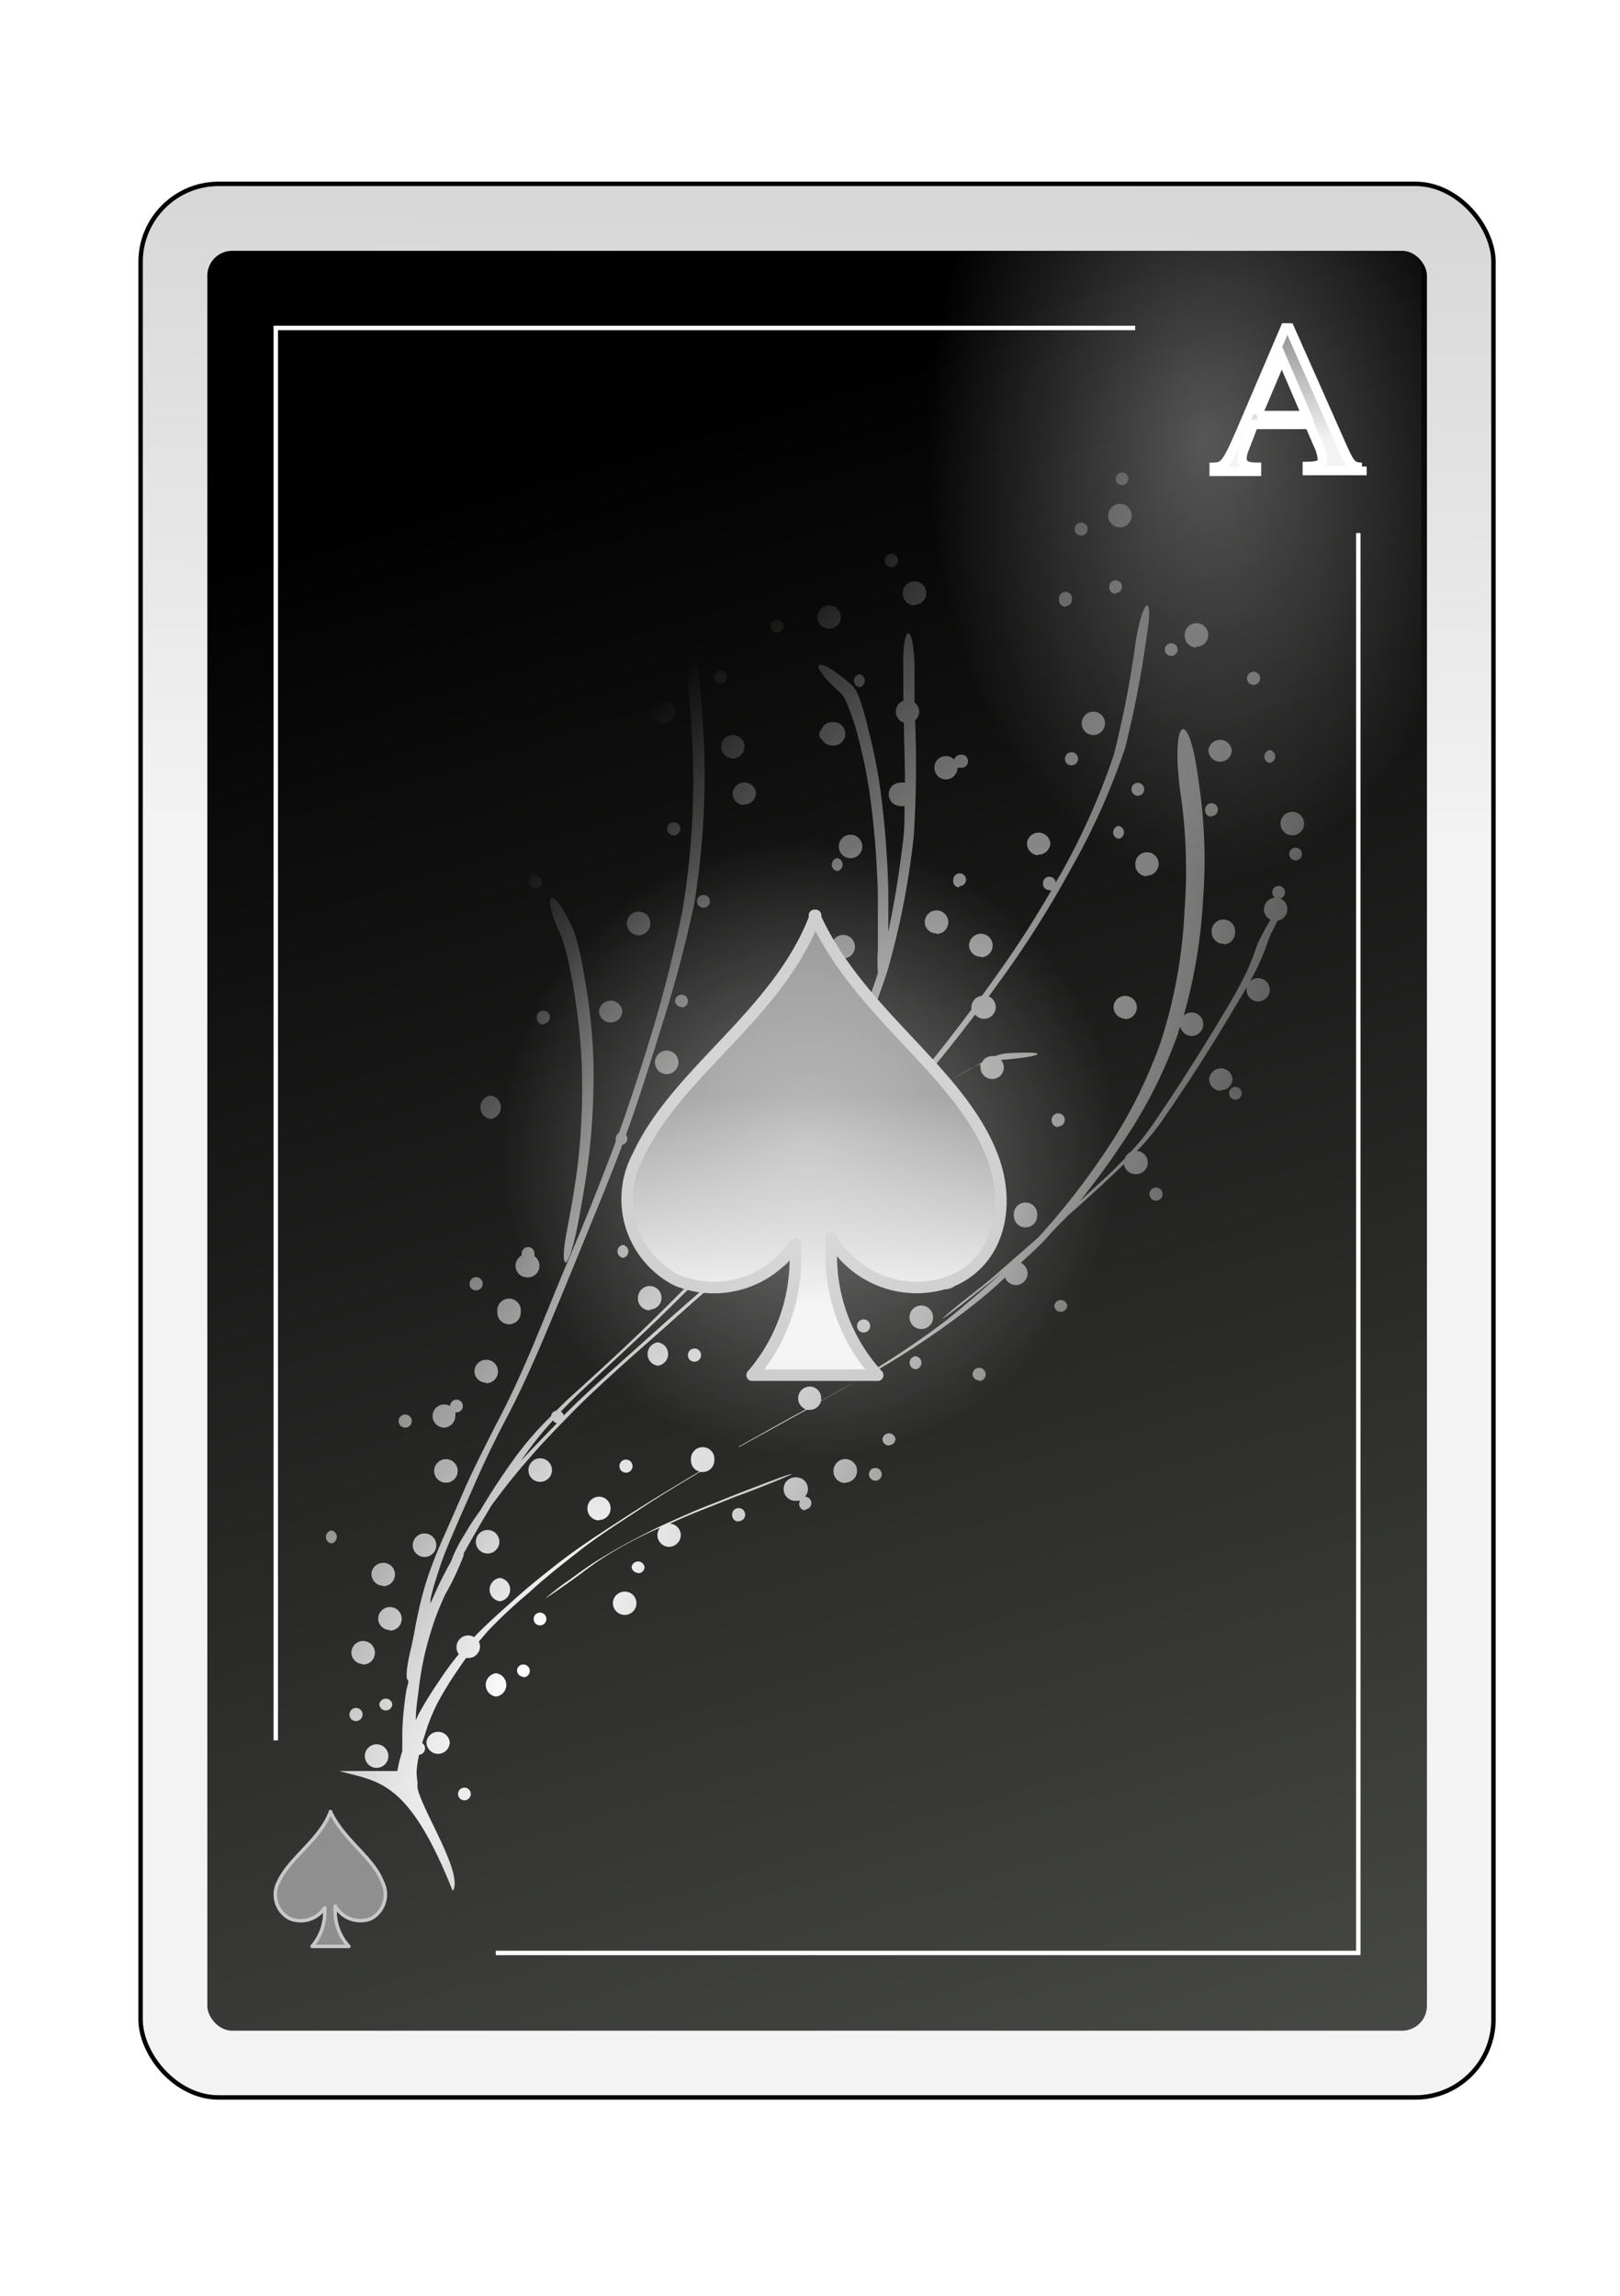 <?xml version="1.0" encoding="UTF-8" standalone="no"?>
<svg
   id="svg2"
   viewBox="0 0 84 119"
   version="1.1"
   sodipodi:docname="AS.svg"
   inkscape:version="1.3.2 (091e20e, 2023-11-25, custom)"
   xmlns:inkscape="http://www.inkscape.org/namespaces/inkscape"
   xmlns:sodipodi="http://sodipodi.sourceforge.net/DTD/sodipodi-0.dtd"
   xmlns:xlink="http://www.w3.org/1999/xlink"
   xmlns="http://www.w3.org/2000/svg"
   xmlns:svg="http://www.w3.org/2000/svg">
  <sodipodi:namedview
     id="namedview6"
     pagecolor="#ffffff"
     bordercolor="#000000"
     borderopacity="0.25"
     inkscape:showpageshadow="2"
     inkscape:pageopacity="0.0"
     inkscape:pagecheckerboard="0"
     inkscape:deskcolor="#d1d1d1"
     inkscape:zoom="15.285714"
     inkscape:cx="41.96729"
     inkscape:cy="59.5"
     inkscape:window-width="3840"
     inkscape:window-height="2054"
     inkscape:window-x="-11"
     inkscape:window-y="-11"
     inkscape:window-maximized="1"
     inkscape:current-layer="svg2" />
  <defs
     id="defs6">
    <style
       id="style1">
      .cls-1 {
        filter: url(#filter63625-0);
      }

      .cls-2 {
        stroke: #000;
        fill: url(#linear-gradient);
      }

      .cls-2, .cls-6 {
        stroke-miterlimit: 10;
        stroke-width: 0.23px;
      }

      .cls-3 {
        fill: url(#linear-gradient-2);
      }

      .cls-4 {
        opacity: 0.31;
        fill: url(#radial-gradient);
      }

      .cls-11, .cls-4, .cls-5 {
        isolation: isolate;
      }

      .cls-5 {
        opacity: 0.32;
        fill: url(#radial-gradient-2);
      }

      .cls-6 {
        fill: none;
      }

      .cls-6, .cls-8 {
        stroke: #fff;
      }

      .cls-10, .cls-7 {
        stroke: #c8c8c8;
        stroke-linejoin: round;
      }

      .cls-7 {
        stroke-width: 0.18px;
        fill: url(#linear-gradient-3);
      }

      .cls-8 {
        stroke-width: 0.49px;
        fill: url(#linear-gradient-4);
      }

      .cls-9 {
        fill: url(#radial-gradient-3);
      }

      .cls-10 {
        stroke-width: 0.6px;
        fill: url(#linear-gradient-5);
      }

      .cls-11 {
        opacity: 0.4;
        fill: url(#radial-gradient-4);
      }
    </style>
    <filter
       id="filter63625-0"
       name="filter63625-0"
       x="-0.129"
       y="-0.091"
       width="1.257"
       height="1.182">
      <feGaussianBlur
         result="feGaussianBlur63627-4"
         stdDeviation="3.76"
         id="feGaussianBlur1" />
    </filter>
    <linearGradient
       id="linear-gradient"
       x1="-1322.17"
       y1="-2189.64"
       x2="-1312.69"
       y2="-1675.13"
       gradientTransform="matrix(0.23, 0, 0, -0.23, 341.89, -460.44)"
       gradientUnits="userSpaceOnUse">
      <stop
         offset="0"
         stop-color="#f3f3f3"
         id="stop1" />
      <stop
         offset="1"
         stop-color="#8f8f8f"
         id="stop2" />
    </linearGradient>
    <linearGradient
       id="linear-gradient-2"
       x1="-1735.43"
       y1="-1963.83"
       x2="-1603.14"
       y2="-2401.55"
       gradientTransform="matrix(0.24, 0, 0, -0.24, 443.41, -447.7)"
       gradientUnits="userSpaceOnUse">
      <stop
         offset="0"
         id="stop3" />
      <stop
         offset="1"
         stop-color="#555753"
         id="stop4" />
    </linearGradient>
    <radialGradient
       id="radial-gradient"
       cx="2545.77"
       cy="6295.64"
       r="58.68"
       gradientTransform="matrix(-0.23, 0, 0, 0.21, 592.01, -1202.33)"
       gradientUnits="userSpaceOnUse">
      <stop
         offset="0"
         stop-color="#fff"
         id="stop5" />
      <stop
         offset="1"
         stop-color="#fff"
         stop-opacity="0"
         id="stop6" />
    </radialGradient>
    <radialGradient
       id="radial-gradient-2"
       cx="-1355.97"
       cy="-1183.84"
       r="63.15"
       gradientTransform="matrix(0.23, 0, 0, -0.36, 374.45, -403.31)"
       xlink:href="#radial-gradient" />
    <linearGradient
       id="linear-gradient-3"
       x1="-7637.33"
       y1="-12421.6"
       x2="-7637.33"
       y2="-12367.07"
       gradientTransform="matrix(0.06, 0, 0, -0.06, 486.06, -626.44)"
       xlink:href="#linear-gradient" />
    <linearGradient
       id="linear-gradient-4"
       x1="198.34"
       y1="891.06"
       x2="198.34"
       y2="896.87"
       gradientTransform="matrix(1, 0, 0, -1, -131.55, 913.82)"
       xlink:href="#linear-gradient" />
    <radialGradient
       id="radial-gradient-3"
       cx="709.6"
       cy="1329.35"
       r="25.37"
       gradientTransform="matrix(0.83, 0.56, 2.15, -3.16, -3419.44, 3889.27)"
       xlink:href="#radial-gradient" />
    <linearGradient
       id="linear-gradient-5"
       x1="-2078.91"
       y1="-2893.78"
       x2="-2078.91"
       y2="-2839.24"
       gradientTransform="matrix(0.21, 0, 0, -0.2, 477.58, -511.07)"
       xlink:href="#linear-gradient" />
    <radialGradient
       id="radial-gradient-4"
       cx="118.07"
       cy="43.69"
       r="26.74"
       gradientTransform="matrix(0.6, 0, 0, -0.6, -28.88, 85.69)"
       xlink:href="#radial-gradient" />
  </defs>
  <title
     id="title6">Ace of Spades</title>
  <g
     id="_1_spade"
     data-name="1_spade">
    <g
       id="use70761">
      <g
         id="g65584">
        <rect
           id="rect65588"
           class="cls-2"
           x="7.29"
           y="9.53"
           width="70.15"
           height="99.19"
           rx="4.05"
           ry="4.05" />
        <rect
           id="rect3662"
           class="cls-3"
           x="10.75"
           y="13"
           width="63.24"
           height="92.26"
           rx="1.29"
           ry="1.29" />
        <rect
           id="rect65592"
           class="cls-4"
           x="10.99"
           y="81.02"
           width="26.55"
           height="24.28" />
        <path
           id="rect65594"
           class="cls-5"
           d="M46.2,13H72.7a1,1,0,0,1,1,1v43.2a1,1,0,0,1-1,1H46.2a1,1,0,0,1-1-1V14A1,1,0,0,1,46.2,13Z" />
        <path
           id="path65596"
           class="cls-6"
           d="M25.71,101.23H70.43V27.63M58.86,17H14.3V90.21" />
      </g>
    </g>
    <g
       id="use74188">
      <path
         id="path74108"
         class="cls-7"
         d="M17.14,93.9c-.56,1.49-2.11,2.37-2.7,3.65a1.4,1.4,0,0,0,.59,1.9,1.5,1.5,0,0,0,1.81-.56v.2a2.71,2.71,0,0,1-.66,1.8h1.91a2.66,2.66,0,0,1-.71-1.84,2,2,0,0,1,0-.25,1.51,1.51,0,0,0,1.86.65,1.43,1.43,0,0,0,.59-1.9c-.5-1.3-2-2.15-2.7-3.65Z" />
    </g>
    <g
       id="use7053">
      <path
         id="text6966"
         class="cls-8"
         d="M70.62,24.22c-.5,0-.61-.14-1-1L66.86,17h-.22L64.33,22.4c-.71,1.62-.84,1.8-1.37,1.82v.21h2.19v-.21c-.53,0-.75-.14-.75-.45a1.19,1.19,0,0,1,.09-.44L65,22h2.9l.46,1.06a2.29,2.29,0,0,1,.21.74c0,.28-.19.37-.78.38v.21h2.83v-.21m-5.43-2.64,1.27-3,1.29,3H65.19" />
    </g>
    <path
       id="path4136"
       class="cls-9"
       d="M23.49,98c.53-.91-1.57-4.1-1.84-5.31a2.68,2.68,0,0,1,0-.3,4.57,4.57,0,0,1-.05-.52,5.54,5.54,0,0,1,.13-.91.34.34,0,0,0,.31-.33.33.33,0,0,0-.15-.28c.07-.22.15-.45.22-.68a9.11,9.11,0,0,1,.6-1.44,17.75,17.75,0,0,1,1.09-1.76c.12-.18.24-.36.37-.53h.11a.6.6,0,0,0,.61-.6.71.71,0,0,0-.06-.25l.45-.53a25.9,25.9,0,0,1,2.14-2c.8-.74,1.66-1.42,2.53-2.1,1-.8,2.12-1.5,3.21-2.22s2.08-1.31,3.13-1.94h.15a.6.6,0,0,0,.6-.6.61.61,0,1,0-1.21,0,.59.59,0,0,0,.44.58l-.3.17c-1.28.77-2.56,1.54-3.81,2.36-1.09.71-2.19,1.42-3.22,2.22-.87.68-1.73,1.37-2.53,2.11-.63.56-1.25,1.12-1.83,1.72a.62.62,0,0,0-.3-.09.61.61,0,0,0-.61.61.56.56,0,0,0,.12.36,15.06,15.06,0,0,0-1,1.36,19.84,19.84,0,0,0-1.09,1.76l-.14.3c0-.61.11-1.21.18-1.82a15.47,15.47,0,0,1,.53-2.52,14.21,14.21,0,0,1,.83-2.2A12.69,12.69,0,0,0,23.89,81c.06-.12.1-.25.15-.37l0-.1c.43-.78.88-1.55,1.34-2.32,0,0,.06-.1.08-.14.17-.24.35-.47.52-.7.49-.64,1-1.26,1.54-1.87.67-.78,1.4-1.52,2.12-2.26s1.68-1.62,2.54-2.4,1.87-1.65,2.8-2.49,2-1.76,3-2.63,2.21-2,3.29-3L43,61a11.41,11.41,0,0,0,1.68-1.33c1.11-1,2.23-1.87,3.39-2.75a16.52,16.52,0,0,1,2.27-1.55l.5-.22a.53.53,0,0,0,0,.18.61.61,0,0,0,.61.6.6.6,0,0,0,.6-.6.59.59,0,0,0-.15-.39c2.24-.17,2.7-.49.28-.34a2.16,2.16,0,0,0-.57.14l-.16,0a.6.6,0,0,0-.54.34,21.71,21.71,0,0,0-3.4,2.2c-1.16.88-2.27,1.81-3.38,2.75-.45.38-.76.66-.93.82.58-.57,1.15-1.14,1.72-1.72,1.25-1.26,2.43-2.58,3.58-3.93.71-.85,1.39-1.73,2.06-2.61a.62.62,0,0,0,.47.22.61.61,0,0,0,.6-.61.6.6,0,0,0-.36-.55l.89-1.23A53.23,53.23,0,0,0,55.55,45a35.49,35.49,0,0,0,2.79-6.23,54.45,54.45,0,0,0,1.12-5.8c.38-2.33-.21-2-.58.34a51.89,51.89,0,0,1-1.12,5.79A35.92,35.92,0,0,1,55,45.3c-.09.15-.18.29-.26.44a.33.33,0,0,0-.66.07.33.33,0,0,0,.33.33.2.2,0,0,0,.11,0,52.11,52.11,0,0,1-3,4.63c-.2.29-.4.57-.61.85a.6.6,0,0,0-.54.59.49.49,0,0,0,0,.12c-.81,1.09-1.65,2.17-2.52,3.22-1.15,1.35-2.33,2.67-3.58,3.93S41.9,61.84,40.69,63s-2.17,2-3.3,3-2,1.75-3,2.64L31.6,71.14c-.8.73-1.61,1.46-2.37,2.23a.31.31,0,0,0-.15-.2c.29-.31.6-.61.9-.91,1-.94,2-1.86,3-2.8,1.19-1.11,2.34-2.25,3.48-3.41a38,38,0,0,0,3.61-4.19,46.6,46.6,0,0,0,3.29-5.4,34.93,34.93,0,0,0,2.65-6.12,41.42,41.42,0,0,0,1.37-7,57.54,57.54,0,0,0,.07-6,.59.59,0,0,0,.21-.45.61.61,0,0,0-.24-.48c0-.25,0-.5,0-.74,0-.42,0-.84,0-1.25-.09-2.35-.66-2-.58.33,0,.42,0,.83,0,1.25,0,.11,0,.22,0,.32a.61.61,0,0,0-.39.57.6.6,0,0,0,.42.57c0,1,.06,2.07.05,3.11a.59.59,0,0,0-.23,0,.6.6,0,0,0-.61.6.62.62,0,0,0,.61.61.46.46,0,0,0,.21,0c0,.67,0,1.34-.1,2-.18,1.51-.42,3-.74,4.51,0-.71,0-1.42,0-2.13a49.82,49.82,0,0,0-.38-5,27.62,27.62,0,0,0-.67-3.4A12.17,12.17,0,0,0,44.49,36a2,2,0,0,0-.27-.44c-1.9-1.71-2.54-1.32-.62.37a1.57,1.57,0,0,1,.27.43A12,12,0,0,1,44.44,38a26.11,26.11,0,0,1,.69,3.39,47.29,47.29,0,0,1,.39,5c0,.94,0,1.88,0,2.82a8,8,0,0,0,0,1.21,2.17,2.17,0,0,1-.07.24c-.38,1.15-.82,2.28-1.31,3.39a.58.58,0,0,0-.52-.3.6.6,0,0,0-.6.6.61.61,0,0,0,.6.61l.12,0c-.29.62-.6,1.23-.94,1.83a47.28,47.28,0,0,1-3.29,5.41,40.14,40.14,0,0,1-3.62,4.19c-1.15,1.16-2.3,2.31-3.48,3.42-1,.94-2,1.85-3.05,2.8l-.52.51a.34.34,0,0,0-.27.29,16.78,16.78,0,0,0-1.76,2,34.35,34.35,0,0,0-1.91,2.89c-.22.3-.43.6-.62.92s-.41.65-.58,1a5.64,5.64,0,0,0-.31.71v0c-.17.3-.33.61-.49.92s-.39.84-.58,1.26a1.55,1.55,0,0,0,0-.21c.13-.59.32-1.16.51-1.74s.52-1.35.8-2c.35-.82.72-1.62,1.07-2.44.49-1.09,1-2.16,1.57-3.23.69-1.31,1.29-2.65,1.87-4,.7-1.65,1.38-3.31,2.07-5s1.41-3.42,2.06-5.15a.34.34,0,0,0,.26-.33.32.32,0,0,0-.07-.19c.66-1.82,1.24-3.66,1.81-5.51A66.84,66.84,0,0,0,36,46.83a41.74,41.74,0,0,0,.52-7.74c-.08-2.64-.39-5.26-.71-7.87-.2-1.57-.43-3.14-.68-4.71a5.34,5.34,0,0,0-.35-1.39.58.58,0,0,0,.19,0,.6.6,0,1,0-.44-.19,3.86,3.86,0,0,0,0,1.88c.11.7.22,1.39.32,2.09a.32.32,0,0,0-.23-.09.34.34,0,1,0,.3.49c.1.74.21,1.48.3,2.22,0,.19,0,.38.07.57a.53.53,0,0,0-.28-.07.61.61,0,0,0,0,1.21.57.57,0,0,0,.39-.15c.25,2.09.47,4.2.53,6.31a41.75,41.75,0,0,1-.53,7.74,67,67,0,0,1-1.64,6.53c-.52,1.7-1.07,3.4-1.67,5.07a.34.34,0,0,0-.16.29.51.51,0,0,0,0,.13l-.12.34c-.68,1.8-1.39,3.59-2.14,5.35s-1.37,3.32-2.07,5c-.58,1.36-1.19,2.71-1.88,4-.54,1.07-1.09,2.14-1.58,3.23-.35.81-.71,1.63-1.07,2.44s-.57,1.33-.81,2a18.09,18.09,0,0,0-.5,1.74c-.11.5-.22,1-.3,1.5-.05.21-.09.43-.14.65-.26,1.06-.28,1.6-.18,1.68s-.05.36-.07.54a17,17,0,0,0-.21,2.14v1c-.07.24-.15.49-.2.74l-.06.3h-3c2,.57,3.56.41,5.86,6.18Zm.59-4.68a.33.33,0,0,0,0-.66.33.33,0,0,0,0,.66Zm-4.63-1.69a.61.61,0,1,0,0-1.21.61.61,0,0,0,0,1.21Zm3.26-.72a.61.61,0,0,0,.61-.61.61.61,0,0,0-1.21,0A.61.61,0,0,0,22.71,90.91Zm-4.26-1.7a.34.34,0,1,0-.33-.33A.33.33,0,0,0,18.45,89.21ZM20,88.66a.33.33,0,0,0,.34-.33.34.34,0,0,0-.67,0A.33.33,0,0,0,20,88.66Zm5.72-.72a.61.61,0,0,0,0-1.21.61.61,0,0,0,0,1.21Zm1.42-1a.33.33,0,0,0,.33-.33.33.33,0,0,0-.33-.33.32.32,0,0,0-.33.33A.33.33,0,0,0,27.1,86.91Zm-8.32-.66a.61.61,0,1,0-.6-.6A.6.6,0,0,0,18.78,86.25Zm1.4-1.76a.61.61,0,1,0-.61-.61A.6.6,0,0,0,20.18,84.49ZM28,84.25a.33.33,0,1,0-.33-.33A.33.33,0,0,0,28,84.25Zm4.38-.54A.61.61,0,0,0,33,83.1a.6.6,0,0,0-.61-.6.61.61,0,0,0-.61.6A.62.62,0,0,0,32.39,83.71ZM25.92,83a.61.61,0,0,0,0-1.21.61.61,0,0,0,0,1.21Zm2.37-.15s.71-.46,1.83-1.28a16.25,16.25,0,0,1,1.44-1,21.66,21.66,0,0,1,2.2-1.18l.47-.2a.56.56,0,0,0-.14.38.61.61,0,0,0,.6.61.62.62,0,0,0,.61-.61.59.59,0,0,0-.57-.59c.52-.24,1.05-.47,1.59-.68l1.82-.72.78-.29c2.39-.91,3-1.27.62-.36l-.78.3c-.61.23-1.21.48-1.82.72-.87.33-1.72.72-2.57,1.1A34.24,34.24,0,0,0,31,80.87c-.5.31-1,.68-1.44,1a14.59,14.59,0,0,0-1.22.93Zm-8.42-.63a.61.61,0,0,0,.61-.61.6.6,0,0,0-.61-.6.6.6,0,0,0-.61.6A.62.62,0,0,0,19.87,82.2Zm13.22-.67a.33.33,0,0,0,.33-.33.34.34,0,0,0-.67,0A.34.34,0,0,0,33.09,81.53Zm-11-.85a.61.61,0,0,0,0-1.21.61.61,0,1,0,0,1.21Zm3.27-.18a.61.61,0,0,0,0-1.21.61.61,0,1,0,0,1.21ZM17.18,80a.34.34,0,0,0,0-.67.34.34,0,0,0,0,.67Zm21.11-1.15a.34.34,0,1,0-.33-.34A.34.34,0,0,0,38.29,78.87Zm-7.23-.06a.6.6,0,0,0,.6-.61.6.6,0,0,0-.6-.6.6.6,0,0,0-.6.6A.61.61,0,0,0,31.06,78.81Zm10.68-.55a.33.33,0,0,0,.33-.33.33.33,0,0,0-.33-.33h0a.6.6,0,0,0-.42-1,.61.61,0,1,0,0,1.21l.17,0a.34.34,0,0,0-.05.17.33.33,0,0,0,.33.33Zm2.09-1.39a.61.61,0,1,0-.61-.61A.6.6,0,0,0,43.83,76.87Zm-20.63,0a.61.61,0,0,0,0-1.21.61.61,0,1,0,0,1.21ZM28,76.81a.61.61,0,1,0-.6-.6A.6.6,0,0,0,28,76.81Zm17.4-.06a.33.33,0,1,0-.34-.33A.33.33,0,0,0,45.37,76.75Zm-13-.42a.34.34,0,1,0,0-.67.34.34,0,0,0,0,.67Zm-5.53-.4c.2-.29.39-.57.6-.85a16.79,16.79,0,0,1,1.2-1.45.34.34,0,0,0,.21.14c-.65.67-1.3,1.33-1.91,2a1.47,1.47,0,0,1-.1.13ZM38.33,75l2-1.1,1.49-.82.17,0a.6.6,0,0,0,.58-.45c.7-.39,1.39-.79,2.08-1.19l-2.07,1.17a.57.57,0,0,0,0-.13.6.6,0,0,0-.6-.61.61.61,0,0,0-.2,1.18l-.47.26c-1,.55-2,1.11-3,1.67Zm7.76-.09a.33.33,0,0,0,.34-.33.34.34,0,0,0-.67,0A.33.33,0,0,0,46.09,74.93ZM23,74a.61.61,0,0,0,.61-.61.57.57,0,0,0,0-.18h.06a.33.33,0,0,0,.33-.33.33.33,0,1,0-.66,0,.65.65,0,0,0-.31-.08.6.6,0,0,0-.6.6A.61.61,0,0,0,23,74ZM21,74a.34.34,0,1,0-.33-.34A.34.34,0,0,0,21,74Zm4.21-2.3a.61.61,0,1,0-.61-.6A.6.6,0,0,0,25.2,71.67Zm25.55-.12a.34.34,0,1,0-.33-.33A.34.34,0,0,0,50.75,71.55Zm-5.9-.21.91-.52a44,44,0,0,0,4.34-2.93c.71-.55,1.39-1.11,2-1.7a.61.61,0,0,0,.57.39.6.6,0,0,0,.6-.6.61.61,0,0,0-.35-.55c.48-.45,1-.9,1.41-1.37s.66-.69,1-1.05l0,0c1-.88,1.94-1.74,2.89-2.65l.05-.05a.6.6,0,0,0,.6.52.6.6,0,0,0,.07-1.2,12.64,12.64,0,0,0,1.5-1.85c.58-.84,1.14-1.69,1.69-2.54s1.08-1.71,1.6-2.58c.3-.5.61-1,.9-1.51a.49.49,0,0,0,0,.12.6.6,0,0,0,.6.61.61.61,0,0,0,.6-.61.6.6,0,0,0-.6-.6.57.57,0,0,0-.42.17l.24-.45a12.1,12.1,0,0,0,.62-1.43,5.37,5.37,0,0,1,.21-.56c.14-.27.26-.51.35-.71a.59.59,0,0,0,.51-.59.6.6,0,0,0-.37-.56.32.32,0,0,0,.25-.32.33.33,0,0,0-.33-.33.33.33,0,0,0-.33.33.35.35,0,0,0,.14.28.61.61,0,0,0-.57.6.59.59,0,0,0,.34.54c-.18.3-.38.66-.61,1.12a5.37,5.37,0,0,0-.21.56,12.1,12.1,0,0,1-.62,1.43c-.39.77-.85,1.52-1.3,2.27s-1.06,1.72-1.6,2.57-1.11,1.7-1.68,2.54a12.49,12.49,0,0,1-1.24,1.56.61.61,0,0,0-.3.33l-.68.69c-.54.52-1.09,1-1.65,1.53.78-1,1.5-1.95,2.19-3a24.71,24.71,0,0,0,2.92-5.75c0-.1.07-.21.1-.31a.62.62,0,0,0,.59.49.6.6,0,0,0,.6-.61.6.6,0,0,0-.6-.61.62.62,0,0,0-.41.16,27.39,27.39,0,0,0,1-6,26.89,26.89,0,0,0-.24-6.21c-.49-3.86-1.44-3.31-.95.54a27.56,27.56,0,0,1,.23,6.22A25.83,25.83,0,0,1,60.19,54a25,25,0,0,1-2.92,5.76,37.16,37.16,0,0,1-3.43,4.38l-2.16,1.89c-.52.46-1.08.89-1.63,1.32-1.9,1.53-1.3,1.18.6-.34.5-.4,1-.78,1.48-1.2v0c-1,.9-2,1.77-3,2.58a42.54,42.54,0,0,1-4.27,2.88Zm-3.35-.15a.34.34,0,1,0-.33-.34A.34.34,0,0,0,41.5,71.19Zm6-.25a.34.34,0,0,0,.27-.33.34.34,0,0,0-.33-.34.34.34,0,0,0,0,.67Zm-13.4-.18a.61.61,0,0,0,0-1.21.61.61,0,0,0,0,1.21ZM36,70.58a.34.34,0,1,0-.33-.33A.33.33,0,0,0,36,70.58Zm8.78-1.51a.34.34,0,1,0-.34-.34A.34.34,0,0,0,44.77,69.07Zm3-.18a.6.6,0,0,0,.6-.61.61.61,0,1,0-.6.61ZM26.4,68.64A.6.6,0,0,0,27,68a.61.61,0,1,0-1.21,0A.6.6,0,0,0,26.4,68.64ZM55,68a.34.34,0,0,0,.34-.33.34.34,0,0,0-.67,0A.33.33,0,0,0,55,68Zm-21.32-.12a.61.61,0,1,0-.6-.61A.61.61,0,0,0,33.72,67.92Zm-9-1a.34.34,0,1,0-.33-.33A.33.33,0,0,0,24.68,66.89Zm24.41-.06a.61.61,0,1,0-.61-.61A.6.6,0,0,0,49.09,66.83Zm-21.72-.61a.59.59,0,0,0,.6-.6.6.6,0,0,0-.26-.5.3.3,0,0,0,0-.13.33.33,0,0,0-.33-.34.34.34,0,0,0-.33.34.36.36,0,0,0,0,.1.6.6,0,0,0,.28,1.13Zm13.07-.54a.61.61,0,0,0,0-1.21.61.61,0,1,0,0,1.21ZM29.3,65.46c.14,0,.41-.7.65-1.94s.46-2.54.61-3.82a36,36,0,0,0,.21-4.76,30,30,0,0,0-.34-3.55c-.13-.79-.25-1.58-.45-2.36a7.2,7.2,0,0,0-.28-.9c-1.05-2.33-1.71-2-.62.36a7.06,7.06,0,0,1,.28.89,24,24,0,0,1,.46,2.36,30.26,30.26,0,0,1,.35,3.55A36,36,0,0,1,30,60c-.14,1.28-.37,2.55-.61,3.82-.21,1.1-.19,1.61-.06,1.6Zm12.92,0a.34.34,0,1,0-.33-.33A.33.33,0,0,0,42.22,65.44ZM32.3,65.2a.34.34,0,0,0,0-.67.34.34,0,0,0,0,.67Zm4-1.09a.61.61,0,1,0-.61-.61A.6.6,0,0,0,36.27,64.11Zm16.87-.49a.6.6,0,0,0,.61-.6.61.61,0,1,0-1.21,0A.6.6,0,0,0,53.14,63.62ZM60,62.23a.34.34,0,0,0,0-.67.34.34,0,1,0,0,.67ZM48.42,59.39a.61.61,0,1,0-.6-.6A.6.6,0,0,0,48.42,59.39Zm6.44-1a.34.34,0,1,0-.33-.33A.34.34,0,0,0,54.86,58.42ZM25.44,58a.61.61,0,0,0,0-1.21.61.61,0,0,0,0,1.21Zm15.3-.25a.59.59,0,0,0,.6-.6.6.6,0,0,0-.6-.61.61.61,0,0,0-.6.61A.6.6,0,0,0,40.74,57.75ZM64.06,57a.33.33,0,1,0-.33-.33A.33.33,0,0,0,64.06,57Zm-.76-.49a.6.6,0,0,0,.61-.6.61.61,0,0,0-1.21,0A.6.6,0,0,0,63.3,56.54Zm-18.81-.17a.61.61,0,0,0,0-1.22.61.61,0,0,0,0,1.22Zm-10-.67a.61.61,0,1,0,0-1.21.61.61,0,0,0,0,1.21Zm-6.32-2.6a.34.34,0,1,0-.34-.34A.34.34,0,0,0,28.19,53.1ZM31.66,53a.6.6,0,0,0,.61-.6.61.61,0,0,0-1.21,0A.6.6,0,0,0,31.66,53Zm26.68-.17a.62.62,0,0,0,.61-.61.61.61,0,0,0-.61-.6.6.6,0,0,0-.6.6A.61.61,0,0,0,58.34,52.8Zm-23-.61a.33.33,0,0,0,.33-.33.33.33,0,0,0-.33-.33.34.34,0,0,0-.34.33A.34.34,0,0,0,35.39,52.19Zm8.38-2.54a.61.61,0,1,0-.61-.61A.6.6,0,0,0,43.77,49.65Zm7.13-.06a.61.61,0,1,0-.6-.6A.6.6,0,0,0,50.9,49.59Zm12.59-.67a.6.6,0,0,0,.6-.6.61.61,0,1,0-1.21,0A.6.6,0,0,0,63.49,48.92Zm-30.25-.48a.61.61,0,0,0,0-1.21.61.61,0,1,0,0,1.21Zm15.36-.06a.61.61,0,1,0-.6-.6A.6.6,0,0,0,48.6,48.38ZM36.48,47.05a.33.33,0,0,0,.33-.33.33.33,0,0,0-.33-.33.34.34,0,0,0-.34.33A.34.34,0,0,0,36.48,47.05Zm-8.72-1a.33.33,0,1,0,0-.66.33.33,0,1,0,0,.66Zm22-.12a.33.33,0,0,0,.33-.33.33.33,0,0,0-.66,0A.33.33,0,0,0,49.72,46Zm9.71-.54a.62.62,0,0,0,.61-.61.6.6,0,0,0-.61-.6.59.59,0,0,0-.6.6A.6.6,0,0,0,59.43,45.42Zm-16.06-.24a.34.34,0,0,0,0-.67.34.34,0,0,0,0,.67Zm23.77-.55a.33.33,0,0,0,0-.66.33.33,0,0,0,0,.66Zm-23-.12a.61.61,0,0,0,0-1.21.61.61,0,1,0,0,1.21Zm9.68-.18a.61.61,0,0,0,.6-.61.61.61,0,0,0-1.21,0A.61.61,0,0,0,53.81,44.33ZM58,43.48a.34.34,0,0,0,0-.67.34.34,0,0,0,0,.67Zm9-.18a.61.61,0,1,0-.6-.61A.61.61,0,0,0,67,43.3Zm-32,0a.35.35,0,0,0,.27-.34.34.34,0,1,0-.34.34Zm27.82-1a.33.33,0,0,0,.33-.33.34.34,0,0,0-.33-.34.34.34,0,0,0-.33.34A.32.32,0,0,0,62.79,42.33Zm-24.22-.6a.61.61,0,0,0,.6-.61.61.61,0,0,0-1.21,0A.61.61,0,0,0,38.57,41.73ZM59,41.25a.34.34,0,0,0,.33-.34.33.33,0,1,0-.66,0A.34.34,0,0,0,59,41.25Zm-9.95-.85a.61.61,0,0,0,.6-.61v0a.26.26,0,0,0,.15,0,.34.34,0,1,0,0-.67.34.34,0,0,0-.32.25.6.6,0,0,0-.43-.18.59.59,0,0,0-.6.6.6.6,0,0,0,.6.61Zm6.5-.73a.34.34,0,1,0-.33-.33A.33.33,0,0,0,55.59,39.67Zm10.29-.12a.34.34,0,0,0,0-.67.34.34,0,0,0,0,.67Zm-2.58-.07a.6.6,0,0,0,.61-.6.61.61,0,0,0-1.21,0A.6.6,0,0,0,63.3,39.48ZM38,39.31a.6.6,0,0,0,.6-.61.6.6,0,0,0-.6-.6.61.61,0,0,0-.61.6A.62.62,0,0,0,38,39.31Zm5.14-.67a.61.61,0,1,0,0-1.21.6.6,0,0,0-.56.4.33.33,0,0,0-.1.23.33.33,0,0,0,.15.28A.58.58,0,0,0,43.16,38.64Zm13.55-.54a.62.62,0,0,0,.61-.61.61.61,0,0,0-.61-.6.6.6,0,0,0-.6.6A.6.6,0,0,0,56.71,38.1Zm-22.32-.61a.61.61,0,0,0,.61-.6.62.62,0,0,0-.61-.61.6.6,0,0,0-.6.61A.6.6,0,0,0,34.39,37.49Zm10.19-1.87a.34.34,0,0,0,0-.67.34.34,0,0,0,0,.67ZM65,35.5a.34.34,0,1,0-.34-.34A.34.34,0,0,0,65,35.5Zm-27.65-.07a.33.33,0,0,0,0-.66.33.33,0,0,0,0,.66ZM60.73,34a.33.33,0,0,0,.33-.33.33.33,0,1,0-.66,0A.33.33,0,0,0,60.73,34Zm1.3-.48a.61.61,0,1,0-.6-.61A.61.61,0,0,0,62,33.56Zm-21.74-.73a.33.33,0,0,0,0-.66.33.33,0,1,0,0,.66ZM43,32.59a.6.6,0,0,0,.6-.6.61.61,0,0,0-.6-.61.62.62,0,0,0-.61.61A.61.61,0,0,0,43,32.59Zm-5.2-1a.6.6,0,0,0,.61-.6.62.62,0,0,0-.61-.61.61.61,0,0,0-.61.61A.6.6,0,0,0,37.84,31.62Zm17.45-.17a.34.34,0,0,0,.33-.34.34.34,0,1,0-.67,0A.34.34,0,0,0,55.29,31.45Zm-7.84-.07a.61.61,0,1,0-.6-.61A.61.61,0,0,0,47.45,31.38Zm10.44-.61a.33.33,0,0,0,.33-.33.33.33,0,0,0-.33-.33.33.33,0,0,0-.33.33A.32.32,0,0,0,57.89,30.77ZM46.21,29.39a.34.34,0,1,0-.33-.33A.34.34,0,0,0,46.21,29.39Zm-13-.19a.6.6,0,0,0,.6-.6.6.6,0,0,0-.6-.6.6.6,0,0,0-.61.6A.61.61,0,0,0,33.24,29.2ZM56,27.76a.34.34,0,1,0,0-.67.34.34,0,0,0,0,.67Zm2.15-.43a.61.61,0,0,0,0-1.21.61.61,0,1,0,0,1.21Zm-25.74-.91a.34.34,0,1,0-.33-.33A.33.33,0,0,0,32.42,26.42Zm25.77-1.27a.33.33,0,1,0-.33-.33A.33.33,0,0,0,58.19,25.15Zm-16.64-.91a.33.33,0,1,0-.33-.33A.34.34,0,0,0,41.55,24.24ZM33,22.61a.34.34,0,0,0,0-.67.34.34,0,0,0,0,.67Zm1.69-1.21a.34.34,0,0,0,0-.67.34.34,0,0,0,0,.67Z" />
    <g
       id="use4333">
      <g
         id="g74309">
        <path
           id="path74269"
           class="cls-10"
           d="M42.29,47.45c-1.89,5.1-7.18,8.08-9.2,12.45a4.73,4.73,0,0,0,2,6.46,5.06,5.06,0,0,0,6.15-1.9c0,.22,0,.45,0,.68A9.17,9.17,0,0,1,39,71.28h6.51A9.18,9.18,0,0,1,43.1,65q0-.44,0-.84a5.09,5.09,0,0,0,6.34,2.2c2.37-1.07,3-3.89,2-6.46-1.72-4.43-6.91-7.33-9.21-12.45Z" />
        <path
           id="path74305"
           class="cls-11"
           d="M58.36,59.36a16.11,16.11,0,1,1-16.1-16.11A16.1,16.1,0,0,1,58.36,59.36Z" />
      </g>
    </g>
  </g>
</svg>
